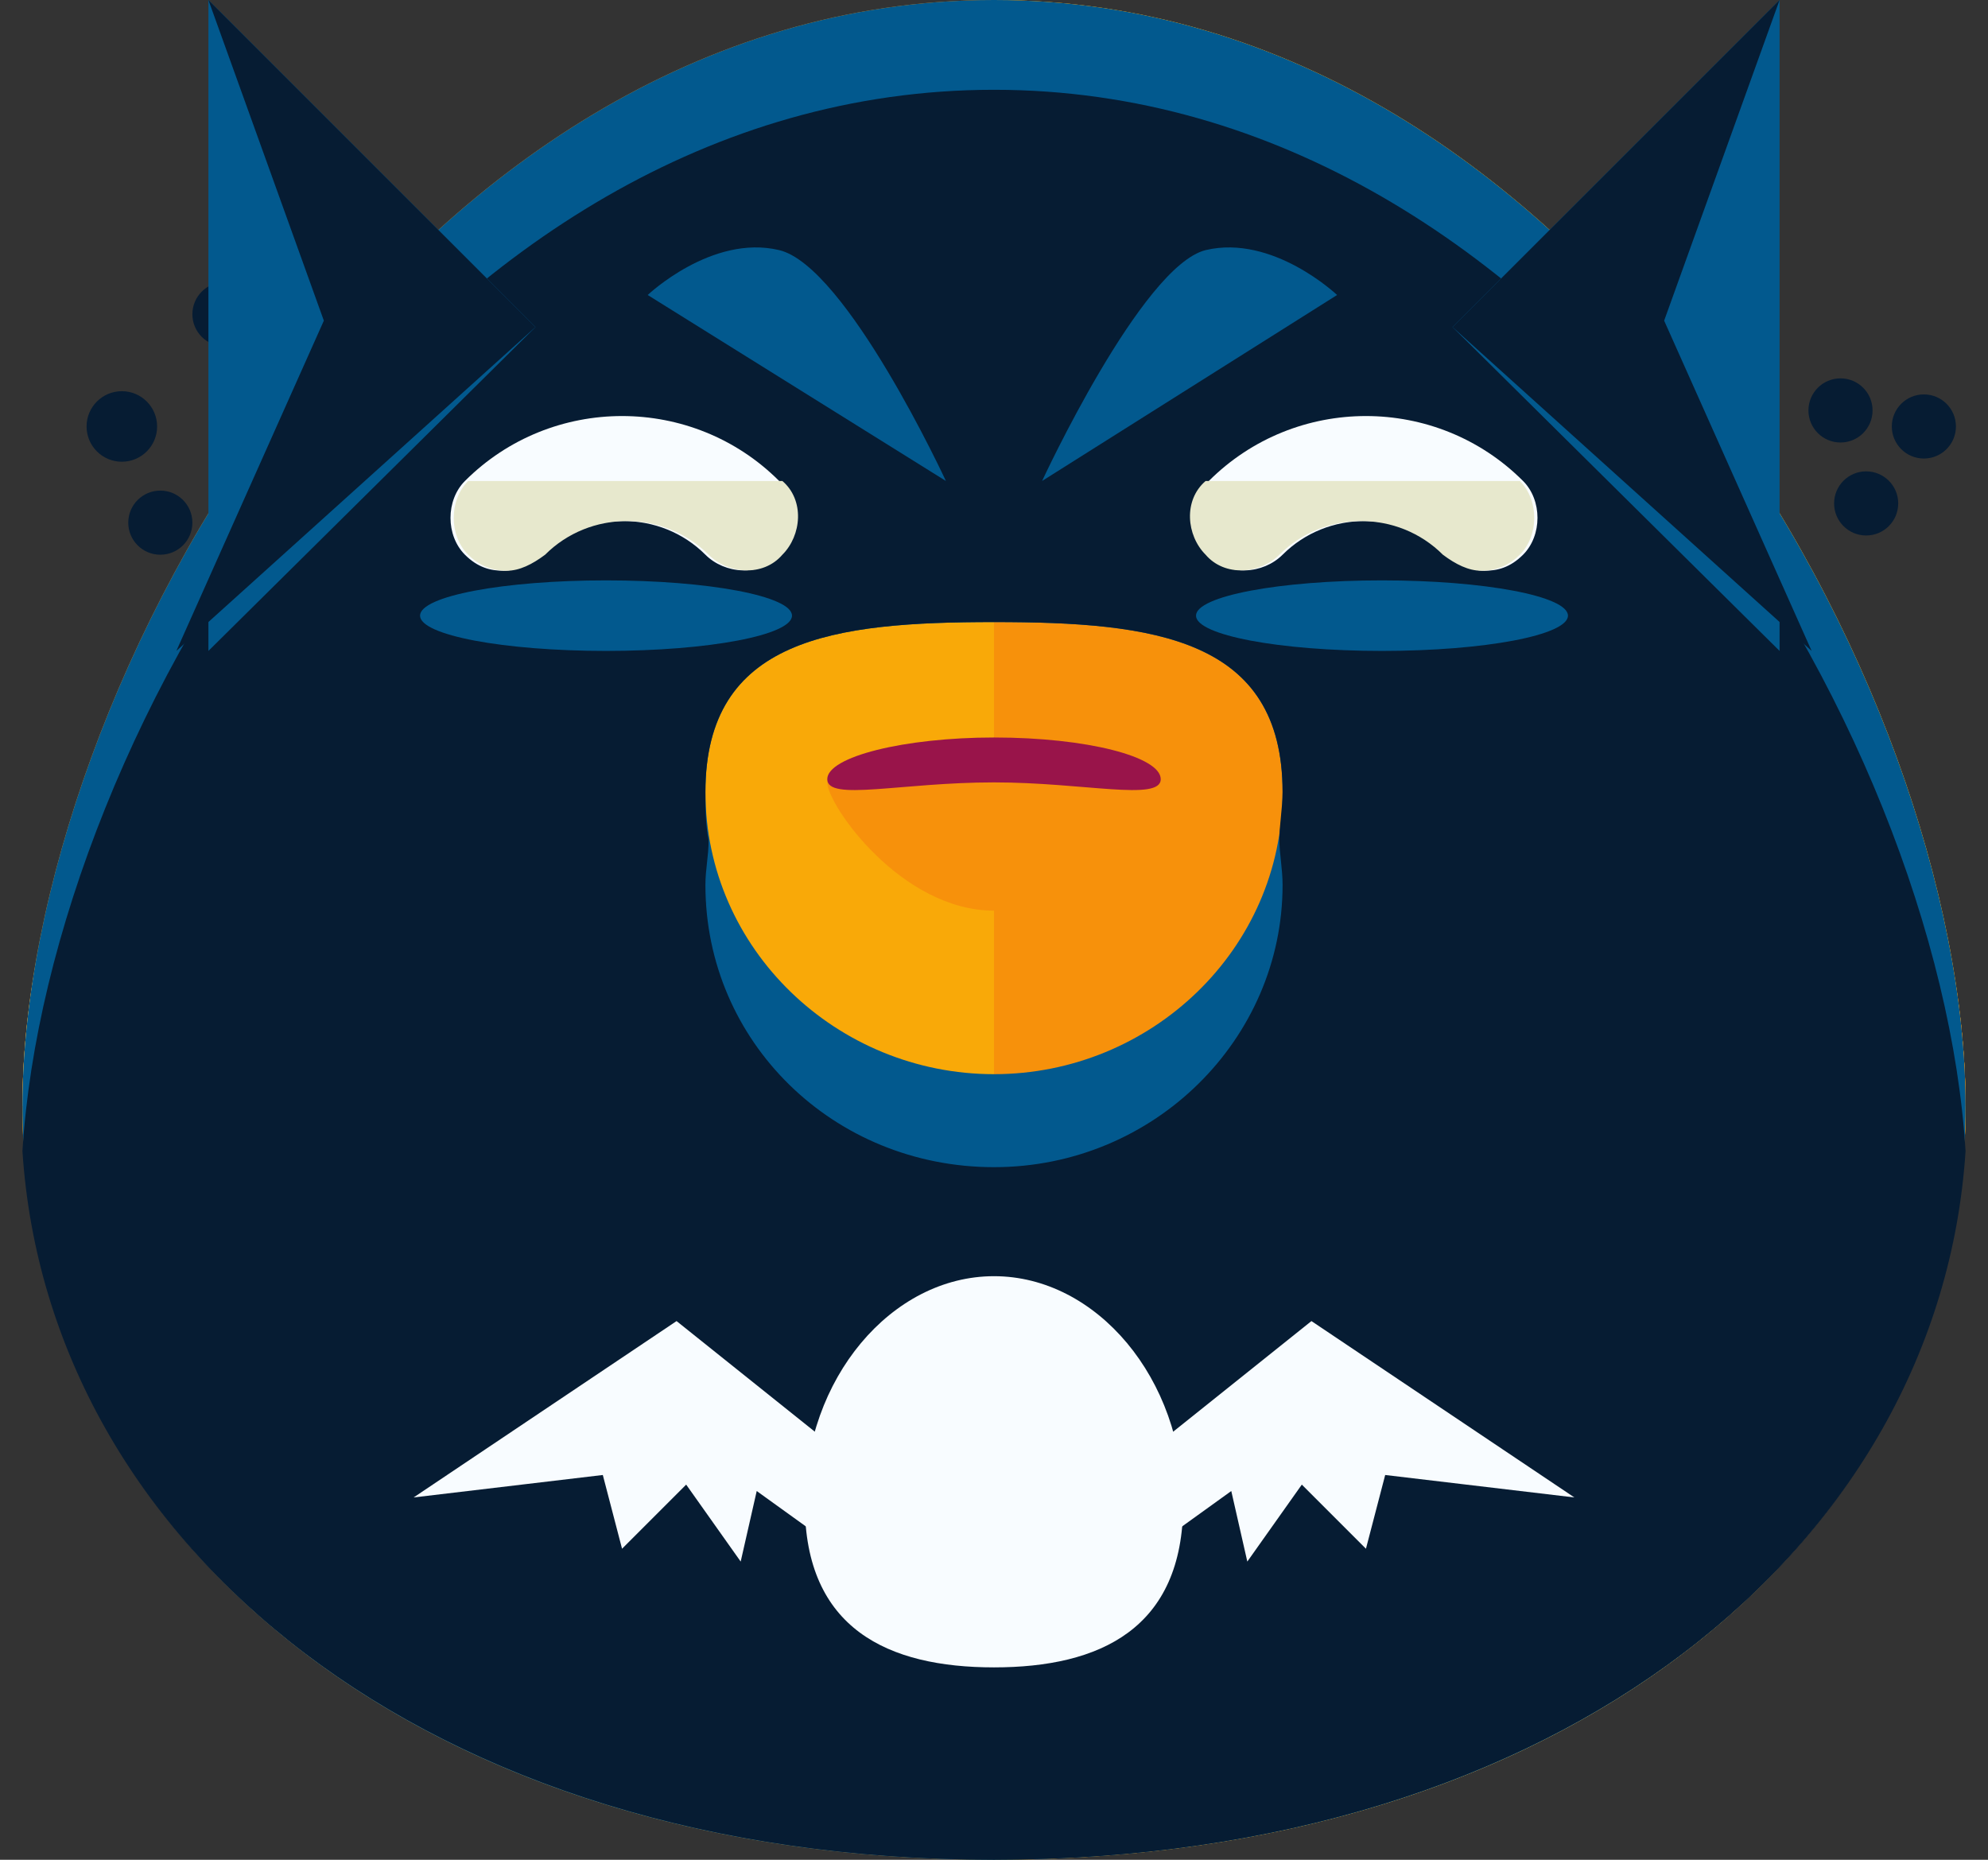 <svg width="62" height="58" xmlns="http://www.w3.org/2000/svg"><rect width="100%" height="100%" fill="#333333" stroke="none"/><g fill-rule="nonzero" fill="none"><path d="M61.3 34.5C61.3 47.5 49.4 58 31 58S.7 47.5.7 34.5 12.6 2 31 2s30.3 19.5 30.3 32.5Z" fill="#F7910B"/><path d="M61.3 34.5C61.3 47.5 49.4 54 31 54S.7 47.5.7 34.5 12.6 0 31 0s30.3 21.5 30.3 34.5Z" fill="#F7910B"/><path d="M31 0c18.4 0 30.3 21.5 30.3 34.5S49.4 54 31 54" fill="#F9A908"/><path d="M61.3 34.5C61.3 47.5 49.4 54 31 54S.7 47.5.7 34.5 12.6 2 31 2s30.3 19.5 30.3 32.5Z" fill="#F9A908"/><path d="M.7 34.5C.7 21.5 12.6 2 31 2" fill="#F9C55D"/><path d="M31 2c18.4 0 30.3 19.5 30.3 32.5S49.4 58 31 58" fill="#F7910B"/><path d="M31 2c18.4 0 30.3 19.5 30.3 32.5" fill="#EA7103"/><path d="M26.8 17.6c0 1.2-3.5.7-7.8.7s-7.8.6-7.8-.7c0-1.3 3.5-2.2 7.8-2.2s7.8 1 7.8 2.2Z" fill="#F9C55D"/><path d="M50.8 17.6c0 1.2-3.5.7-7.8.7s-7.8.6-7.8-.7c0-1.3 3.5-2.2 7.8-2.2s7.8 1 7.8 2.2Z" fill="#F9A908"/><circle fill="#F7910B" cx="9.3" cy="31.5" r="1"/><circle fill="#F7910B" cx="4.8" cy="33.5" r="1.1"/><circle fill="#F7910B" cx="7.8" cy="29.5" r="1"/><circle fill="#F7910B" cx="12.4" cy="31.3" r="1"/><circle fill="#F9A908" cx="51.6" cy="31.8" r="1"/><circle fill="#F9A908" cx="54.1" cy="33.2" r="1"/><circle fill="#F9A908" cx="48.8" cy="24.4" r="1"/><circle fill="#F9A908" cx="48.3" cy="36" r="1.3"/><circle fill="#F9A908" cx="55.5" cy="36.1" r="1"/><circle fill="#F7910B" cx="8.3" cy="35.5" r="1"/><circle fill="#F7910B" cx="9.1" cy="27.1" r="1"/><circle fill="#061C33" cx="3.8" cy="13.3" r="1.1"/><circle fill="#061C33" cx="7" cy="9.8" r="1"/><circle fill="#061C33" cx="58.2" cy="15.7" r="1"/><circle fill="#061C33" cx="57.4" cy="12.8" r="1"/><circle fill="#061C33" cx="60" cy="13.3" r="1"/><circle fill="#061C33" cx="5" cy="16.3" r="1"/><g fill="#037A66"><path d="M24.6 7.8c.3.9-1.4.9-3.3 1.5s-3.3 1.5-3.6.6c-.3-.9 1-2.1 2.9-2.7 1.9-.5 3.7-.3 4 .6ZM37.4 7.8c-.3.9 1.4.9 3.3 1.5s3.3 1.5 3.6.6c.3-.9-1-2.1-2.9-2.7-1.9-.5-3.7-.3-4 .6Z"/></g><path d="M36.3 24.4c0 .7-2.4 4-5.3 4s-5.2-3.3-5.2-4c0-.7 2.4-.1 5.2-.1 2.9 0 5.3-.6 5.3.1Z" fill="#F7910B"/><path d="M25.8 24.3c0-.7 2.4-1.3 5.2-1.3 2.9 0 5.2.6 5.2 1.3 0 .7-2.4.1-5.2.1-2.9 0-5.2.6-5.2-.1Z" fill="#99144A"/><path d="M31 0C12.6 0 .7 21.5.7 34.5S12.6 58 31 58s30.3-10.5 30.3-23.5S49.4 0 31 0Zm0 33.5c-4.9 0-9-3.9-9-8.8 0-4.8 4-5.3 9-5.3s9 .5 9 5.3c0 4.9-4.1 8.8-9 8.8Z" fill="#02598E"/><path d="M31 2.8C13.3 2.8 1.5 22.8.7 35.9 1.5 48.2 13.3 58 31 58c17.7 0 29.5-9.8 30.3-22.1C60.5 22.8 48.7 2.8 31 2.8Zm9 24.8c0 4.8-4 8.8-9 8.8s-9-3.9-9-8.8c0-.5.1-.9.1-1.4-.1-.5-.1-1-.1-1.5 0-4.8 4-5.3 9-5.3s9 .5 9 5.3c0 .5-.1 1-.1 1.5 0 .4.1.9.1 1.4Z" fill="#061C33"/><path d="M46.3 17.8c-.4 0-.8-.2-1.2-.5-1.4-1.4-3.7-1.4-5.1 0-.6.6-1.7.7-2.3 0-.6-.6-.7-1.7 0-2.3 2.7-2.7 7.1-2.7 9.8 0 .6.6.6 1.7 0 2.3-.4.4-.8.5-1.2.5Z" fill="#F8FCFF"/><path d="M47.4 15c.6.6.6 1.7 0 2.3-.3.3-.7.5-1.2.5-.4 0-.8-.2-1.2-.5-1.4-1.4-3.7-1.4-5.1 0-.6.6-1.7.7-2.3 0-.6-.6-.7-1.7 0-2.3" fill="#E7E8CD"/><path d="M15.7 17.8c.4 0 .8-.2 1.2-.5 1.4-1.4 3.7-1.4 5.1 0 .6.6 1.7.7 2.3 0 .6-.6.7-1.7 0-2.3-2.7-2.7-7.1-2.7-9.8 0-.6.6-.6 1.7 0 2.3.4.4.8.5 1.2.5Z" fill="#F8FCFF"/><path d="M14.6 15c-.6.6-.6 1.7 0 2.3.3.3.7.5 1.2.5.4 0 .8-.2 1.2-.5 1.4-1.4 3.7-1.4 5.1 0 .6.6 1.7.7 2.3 0 .6-.6.7-1.7 0-2.3" fill="#E7E8CD"/><path fill="#02598E" d="M6.5 20.3V0l10.2 10.2z"/><path fill="#061C33" d="M5.5 20.3 10.1 10 6.5 0l10.2 10.2z"/><path fill="#02598E" d="M55.5 20.3V0L45.3 10.2z"/><path fill="#061C33" d="M56.5 20.3 51.9 10l3.6-10-10.2 10.2z"/><g fill="#02598E"><path d="m29.5 15-9.3-5.8s2-1.9 4.1-1.4c2.1.5 5.2 7.2 5.2 7.2ZM32.5 15l9.2-5.8s-2-1.9-4.1-1.4c-2 .5-5.1 7.2-5.1 7.2Z"/></g><g transform="translate(13 18)" fill="#02598E"><ellipse cx="5.9" cy="1.2" rx="5.8" ry="1.1"/><ellipse cx="30.1" cy="1.2" rx="5.8" ry="1.1"/></g><g fill="#F8FCFF"><path d="M36.9 46.9c0 3.9-2.6 5.1-5.9 5.1-3.3 0-5.9-1.2-5.9-5.1 0-3.9 2.7-7.1 5.9-7.1s5.9 3.2 5.9 7.1Z"/><path d="m26.1 45.2-5-4-8.2 5.5 5.9-.7.6 2.3 2-2 1.7 2.4.5-2.2 2.5 1.8zM35.9 45.2l5-4 8.2 5.5-5.9-.7-.6 2.3-2-2-1.7 2.4-.5-2.2-2.5 1.8z"/></g></g></svg>